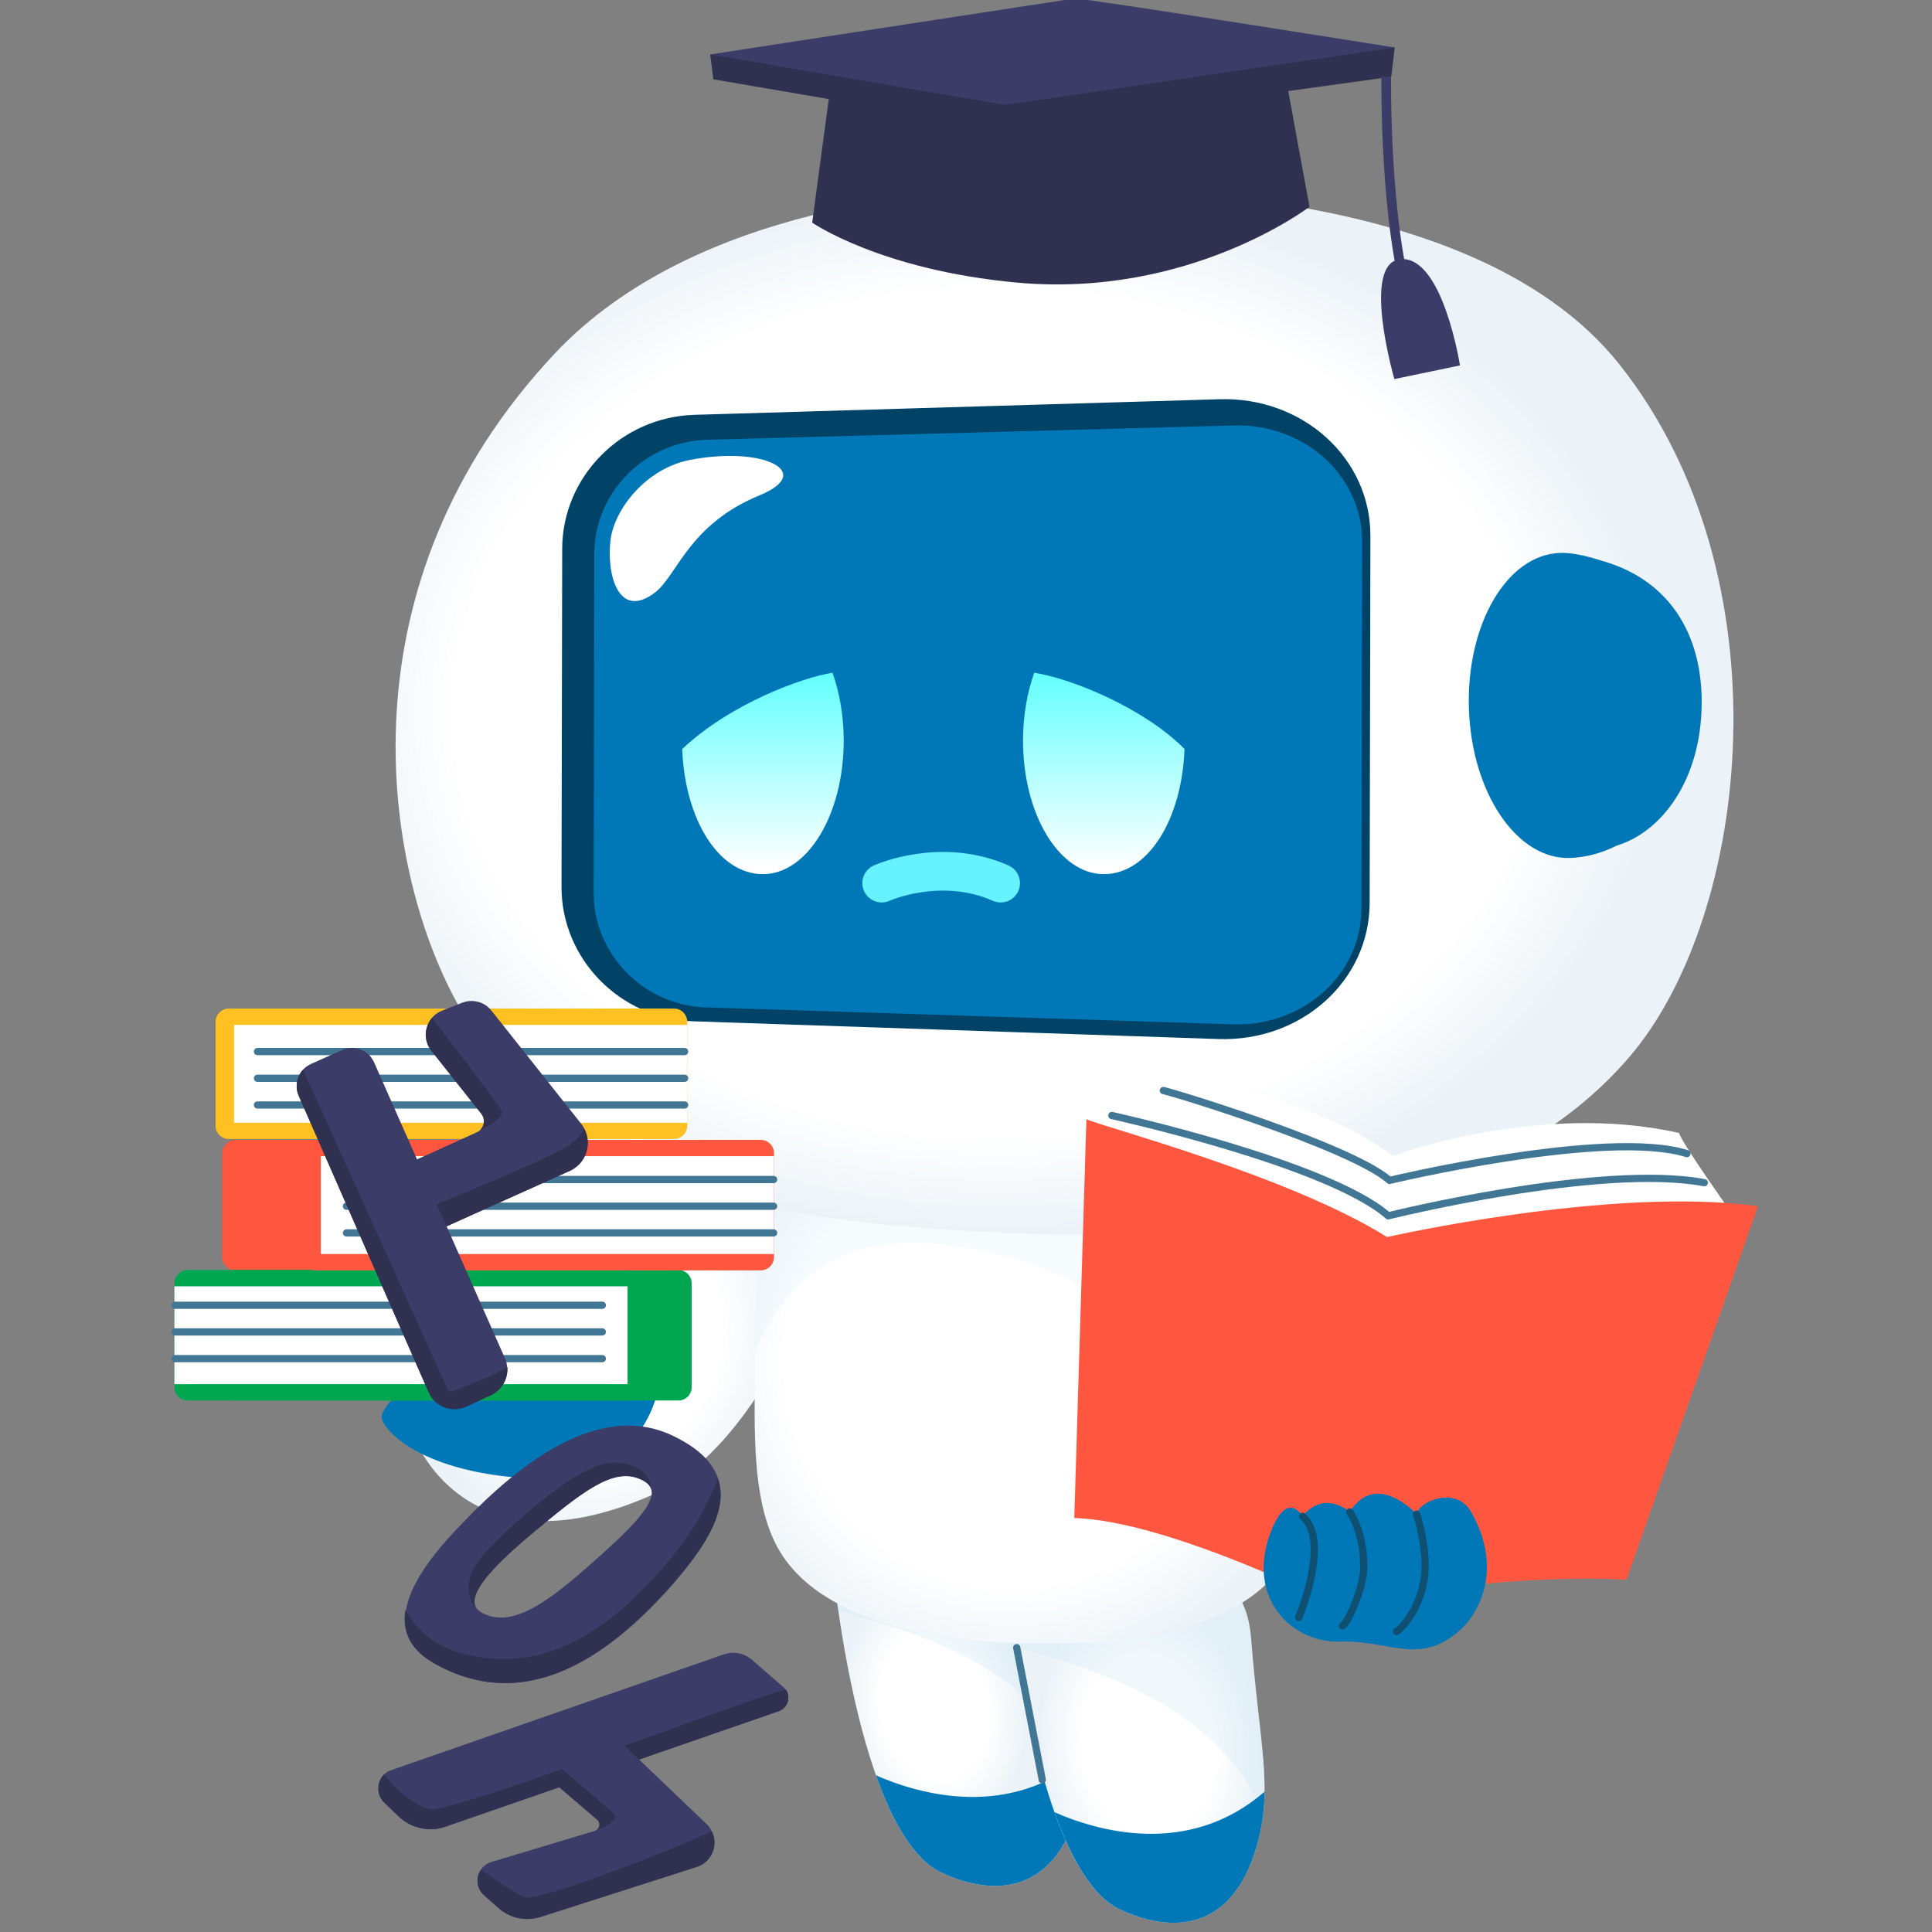 <svg width="100" height="100" viewBox="0 0 100 100" fill="none" xmlns="http://www.w3.org/2000/svg">
<rect x="0" y="0" width="100" height="100" fill="#808080" stroke="none"/>
<g clip-path="url(#clip0_2088_15383)">
<path d="M43.085 80.888C43.085 80.888 44.369 94.894 48.742 96.932C51.399 98.17 54.529 98.085 55.813 93.629C56.675 90.631 55.958 88.487 55.514 82.843C54.926 75.356 43.085 80.888 43.085 80.888Z" fill="url(#paint0_radial_2088_15383)"/>
<path d="M55.514 82.843C55.873 87.413 56.41 89.686 56.144 91.981C53.713 85.965 46.193 84.177 43.389 83.374C43.172 81.879 43.085 80.888 43.085 80.888C43.085 80.888 54.926 75.353 55.514 82.843Z" fill="#C1E2F3" fill-opacity="0.24"/>
<path d="M45.341 91.891C46.179 94.257 47.288 96.256 48.742 96.932C51.399 98.17 54.529 98.085 55.813 93.629C56.095 92.655 56.205 91.77 56.215 90.828C52.275 94.251 47.554 92.863 45.344 91.893L45.341 91.891Z" fill="#0078B8"/>
<path d="M52.321 82.796C52.321 82.796 53.606 96.803 57.979 98.84C60.635 100.078 63.765 99.993 65.05 95.537C65.912 92.539 65.195 90.395 64.751 84.751C64.162 77.264 52.321 82.796 52.321 82.796Z" fill="url(#paint1_radial_2088_15383)"/>
<path d="M64.751 84.751C65.11 89.322 65.647 91.594 65.381 93.889C62.949 87.873 55.429 86.085 52.625 85.282C52.409 83.787 52.321 82.796 52.321 82.796C52.321 82.796 64.162 77.261 64.751 84.751Z" fill="#C1E2F3" fill-opacity="0.24"/>
<path d="M54.581 93.799C55.419 96.165 56.528 98.164 57.982 98.84C60.638 100.078 63.768 99.993 65.052 95.538C65.332 94.563 65.444 93.678 65.455 92.736C61.514 96.159 56.793 94.771 54.583 93.802L54.581 93.799Z" fill="#0078B8"/>
<path fill-rule="evenodd" clip-rule="evenodd" d="M52.59 85.098C52.692 85.079 52.79 85.145 52.81 85.247L54.132 92.09C54.152 92.192 54.085 92.29 53.984 92.31C53.882 92.329 53.784 92.263 53.764 92.161L52.441 85.318C52.422 85.216 52.488 85.118 52.59 85.098Z" fill="#417794"/>
<path d="M21.407 74.326C21.407 74.326 23.962 81.629 33.64 77.428C39.785 74.761 42.951 64.284 42.951 64.284C42.951 64.284 41.494 59.284 40.763 59.045C40.029 58.807 33.662 58.761 33.662 58.761C33.662 58.761 19.036 70.854 21.407 74.323V74.326Z" fill="url(#paint2_radial_2088_15383)"/>
<path d="M68.593 73.165C68.588 73.305 68.582 73.442 68.569 73.582C68.569 73.614 68.566 73.644 68.563 73.675C68.552 73.831 68.541 73.984 68.527 74.143C68.519 74.261 68.505 74.378 68.495 74.496C68.481 74.619 68.464 74.743 68.451 74.866C68.437 74.997 68.418 75.129 68.396 75.26C68.377 75.372 68.363 75.479 68.341 75.591C68.338 75.611 68.336 75.627 68.333 75.649C68.308 75.791 68.281 75.934 68.254 76.079C68.245 76.115 68.24 76.15 68.229 76.188C68.204 76.317 68.177 76.446 68.147 76.575C68.029 77.081 67.889 77.585 67.725 78.083C67.626 78.385 67.517 78.683 67.394 78.982C67.388 78.998 67.383 79.012 67.374 79.028C67.311 79.181 67.246 79.335 67.177 79.488C67.114 79.631 67.049 79.77 66.978 79.913C66.972 79.926 66.966 79.94 66.956 79.954C66.838 80.198 66.712 80.436 66.578 80.671C63.847 85.491 54.315 85.053 54.315 85.053C54.315 85.053 43.605 85.57 40.393 80.351C38.684 77.574 39.136 72.935 39.062 69.906C38.925 64.216 40.708 59.202 40.757 59.051H40.76C40.979 58.912 41.201 58.78 41.42 58.657C41.636 58.531 41.858 58.411 42.077 58.296C42.189 58.238 42.296 58.181 42.408 58.126C42.737 57.962 43.068 57.811 43.397 57.666C43.728 57.523 44.057 57.392 44.386 57.272C44.602 57.189 44.824 57.115 45.04 57.041C45.259 56.97 45.478 56.902 45.694 56.839C45.807 56.809 45.914 56.776 46.023 56.748C46.782 56.543 47.538 56.39 48.285 56.28C48.395 56.264 48.499 56.253 48.608 56.239C48.822 56.212 49.033 56.187 49.243 56.171C49.876 56.11 50.506 56.083 51.122 56.083C51.306 56.083 51.489 56.086 51.672 56.091C51.735 56.091 51.798 56.094 51.859 56.094C52.042 56.102 52.226 56.113 52.409 56.121C52.617 56.132 52.825 56.151 53.031 56.171C53.239 56.19 53.447 56.209 53.652 56.234H53.655C60.578 57.047 65.877 60.892 66.361 61.256C66.386 61.272 66.397 61.281 66.397 61.281C66.397 61.281 66.397 61.283 66.4 61.289C66.4 61.297 66.408 61.313 66.422 61.338C66.621 61.812 67.958 65.103 68.44 69.274C68.454 69.414 68.47 69.548 68.484 69.687C68.497 69.865 68.516 70.046 68.533 70.227C68.56 70.55 68.579 70.876 68.593 71.207C68.618 71.848 68.621 72.505 68.593 73.168V73.165Z" fill="url(#paint3_radial_2088_15383)"/>
<path d="M40.76 59.048H40.763C40.982 58.909 41.203 58.777 41.423 58.654C41.639 58.528 41.861 58.408 42.08 58.293C42.192 58.235 42.299 58.178 42.411 58.123C42.74 57.959 43.071 57.808 43.4 57.663C43.731 57.52 44.06 57.389 44.388 57.269C44.605 57.186 44.826 57.112 45.043 57.038C45.262 56.967 45.481 56.899 45.697 56.836C45.809 56.806 45.916 56.773 46.026 56.745C46.784 56.54 47.54 56.387 48.288 56.277C48.397 56.261 48.501 56.25 48.611 56.236C48.825 56.209 49.035 56.184 49.246 56.168C49.879 56.108 50.509 56.08 51.125 56.08C51.308 56.08 51.492 56.083 51.675 56.088C51.738 56.088 51.801 56.091 51.861 56.091C52.045 56.099 52.228 56.11 52.412 56.118C52.62 56.129 52.828 56.148 53.033 56.168C53.242 56.187 53.45 56.206 53.655 56.231H53.658C60.485 57.507 65.871 60.932 66.364 61.253C66.389 61.269 66.4 61.278 66.4 61.278C66.4 61.278 66.4 61.28 66.402 61.286C66.402 61.294 66.411 61.31 66.424 61.335C66.591 61.768 67.662 64.624 68.319 68.351C68.366 68.652 68.407 68.959 68.442 69.274C68.456 69.413 68.473 69.548 68.486 69.687C68.5 69.865 68.519 70.046 68.536 70.227C68.563 70.55 68.582 70.876 68.596 71.207C68.621 71.848 68.623 72.505 68.596 73.168C68.59 73.307 68.585 73.444 68.571 73.584C68.571 73.617 68.569 73.647 68.566 73.677C68.555 73.833 68.544 73.987 68.53 74.145C68.522 74.263 68.508 74.381 68.497 74.499C68.484 74.622 68.467 74.745 68.454 74.868C68.44 75 68.421 75.131 68.399 75.263C68.379 75.375 68.366 75.482 68.344 75.594C68.341 75.613 68.338 75.63 68.336 75.651C68.311 75.794 68.284 75.936 68.256 76.081C68.248 76.117 68.243 76.153 68.232 76.191C68.207 76.32 68.18 76.448 68.15 76.577C68.032 77.084 67.892 77.588 67.728 78.086C67.629 78.387 67.517 78.686 67.396 78.984C67.391 79.001 67.385 79.014 67.377 79.031C67.314 79.184 67.249 79.337 67.18 79.491C67.117 79.633 67.051 79.773 66.98 79.915C66.975 79.929 66.969 79.943 66.958 79.956C66.841 80.2 66.715 80.438 66.58 80.674C66.359 81.063 66.09 81.416 65.789 81.739C65.093 74.715 60.32 66.952 51.505 64.876C44.372 63.194 41.113 65.508 39.062 69.912C38.925 64.221 40.708 59.207 40.757 59.057L40.76 59.048Z" fill="#C1E2F3" fill-opacity="0.16"/>
<path d="M45.73 63.386C65.143 65.194 77.783 62.376 84.35 54.692C90.624 47.35 92.541 29.86 83.832 18.876C75.921 8.897 55.876 9.774 52.442 9.801C49.005 9.828 36.003 10.532 28.7 18.315C17.563 30.183 19.732 44.751 23.648 51.893C27.251 58.462 32.216 61.91 45.73 63.386Z" fill="url(#paint4_radial_2088_15383)"/>
<path d="M70.893 46.736C70.885 50.773 67.35 53.925 63.064 53.78L35.875 52.862C32.082 52.733 29.056 49.62 29.064 45.904L29.1 28.405C29.105 24.689 32.145 21.584 35.938 21.472L63.13 20.664C67.418 20.535 70.94 23.704 70.932 27.737L70.893 46.734V46.736Z" fill="#004367"/>
<path d="M36.543 52.145C33.314 52.041 30.721 49.382 30.729 46.216L30.762 28.66C30.767 25.494 33.372 22.849 36.603 22.762L63.869 22.022C67.514 21.924 70.51 24.626 70.505 28.047L70.466 47.027C70.461 50.447 67.451 53.136 63.806 53.018L36.543 52.142V52.145Z" fill="#0078B8"/>
<path d="M35.73 23.802C33.429 24.243 31.792 26.365 31.6 27.956C31.389 29.687 31.989 32.102 33.881 30.684C35.069 29.794 35.609 27.165 39.322 25.634C42.209 24.446 39.53 23.074 35.73 23.802Z" fill="white"/>
<path d="M88.077 36.423C88.055 40.391 85.982 43.072 83.695 43.762C82.877 44.176 82.028 44.384 81.258 44.409C78.512 44.496 76.17 41.035 76.031 36.675C75.891 32.313 78.002 28.706 80.749 28.619C81.51 28.594 82.348 28.841 83.236 29.125C86.27 30.103 88.102 32.655 88.08 36.423H88.077Z" fill="#0078B8"/>
<path d="M66.468 3.461C66.537 4.004 67.78 10.702 67.78 10.702C67.78 10.702 61.572 15.447 52.628 14.626C45.571 13.977 42.039 11.523 42.039 11.523L43.093 3.669C43.093 3.669 46.546 0.471 56.273 0.616C66 0.761 66.468 3.461 66.468 3.461Z" fill="#303051"/>
<path d="M72.011 3.977L72.191 2.457C72.191 2.457 56.046 1.181 55.788 1.214C55.506 1.249 36.759 2.815 36.759 2.815L36.923 4.105L52.193 6.72L72.011 3.974V3.977Z" fill="#303051"/>
<path d="M72.191 2.459C72.191 2.459 55.991 -0.123 55.624 -0.077C55.257 -0.03 36.759 2.818 36.759 2.818L52.028 5.433L72.189 2.459H72.191Z" fill="#3C3C68"/>
<path fill-rule="evenodd" clip-rule="evenodd" d="M71.502 3.973C71.502 3.973 71.502 3.973 71.752 3.976L72.002 3.979L72.002 3.985L72.001 4.001L72.001 4.065C72.001 4.122 72 4.206 72 4.314C72 4.531 72.001 4.846 72.007 5.237C72.019 6.02 72.048 7.108 72.121 8.328C72.266 10.775 72.581 13.727 73.255 15.817L72.779 15.97C72.084 13.816 71.767 10.809 71.621 8.358C71.549 7.129 71.519 6.033 71.507 5.245C71.501 4.851 71.5 4.533 71.5 4.314C71.5 4.204 71.501 4.119 71.501 4.061L71.502 3.995L71.502 3.978L71.502 3.973Z" fill="#3C3C68"/>
<path d="M75.568 18.915C75.568 18.915 74.692 13.32 72.545 13.41C70.398 13.498 72.172 19.621 72.172 19.621L75.568 18.915Z" fill="#3C3C68"/>
<path d="M56.232 57.928L61.41 55.784C61.41 55.784 67.999 56.781 72.096 59.832C72.096 59.832 79.67 57.003 86.908 58.643C87.025 59.12 89.419 62.491 89.419 62.491L74.82 70.158L56.232 57.928Z" fill="white"/>
<path d="M56.232 57.929C57.01 58.312 66.704 60.842 71.794 64.03C71.794 64.03 83.4 61.387 90.993 62.431L84.188 81.767C84.188 81.767 77.255 81.274 69.519 83.251C69.519 83.251 60.561 78.702 55.605 78.574L56.232 57.929Z" fill="#FF573F"/>
<path fill-rule="evenodd" clip-rule="evenodd" d="M60.028 56.422C60.042 56.319 60.136 56.248 60.239 56.261C60.276 56.267 60.347 56.285 60.432 56.307C60.523 56.332 60.644 56.366 60.792 56.41C61.088 56.496 61.493 56.619 61.974 56.77C62.936 57.073 64.206 57.49 65.526 57.96C66.846 58.43 68.218 58.954 69.386 59.47C70.493 59.96 71.436 60.451 71.97 60.893L72.005 60.885C72.089 60.865 72.212 60.837 72.37 60.801C72.687 60.73 73.143 60.63 73.704 60.513C74.824 60.281 76.363 59.985 78.031 59.729C79.7 59.474 81.501 59.259 83.149 59.19C84.791 59.121 86.299 59.196 87.369 59.533C87.468 59.564 87.523 59.669 87.492 59.768C87.461 59.867 87.355 59.921 87.257 59.89C86.251 59.574 84.798 59.496 83.164 59.564C81.536 59.633 79.749 59.846 78.088 60.1C76.428 60.354 74.896 60.649 73.78 60.88C73.222 60.996 72.767 61.096 72.453 61.167C72.295 61.202 72.173 61.23 72.09 61.25L71.996 61.272L71.972 61.278L71.964 61.279C71.905 61.294 71.842 61.278 71.796 61.237C71.328 60.823 70.397 60.328 69.234 59.813C68.079 59.302 66.716 58.782 65.4 58.313C64.085 57.845 62.82 57.43 61.862 57.128C61.383 56.977 60.98 56.855 60.687 56.77C60.54 56.727 60.421 56.693 60.334 56.669C60.29 56.658 60.255 56.649 60.229 56.642C60.216 56.639 60.206 56.637 60.198 56.635C60.191 56.633 60.188 56.633 60.188 56.633C60.188 56.633 60.188 56.633 60.188 56.633C60.085 56.619 60.014 56.525 60.028 56.422Z" fill="#417794"/>
<path fill-rule="evenodd" clip-rule="evenodd" d="M57.366 57.699C57.388 57.598 57.488 57.534 57.589 57.556L57.549 57.739L57.509 57.922C57.408 57.9 57.344 57.8 57.366 57.699ZM71.903 62.726C71.093 62.045 69.817 61.391 68.372 60.794C66.876 60.176 65.179 59.61 63.583 59.131C61.987 58.652 60.489 58.258 59.39 57.984C58.84 57.847 58.391 57.74 58.078 57.668C57.922 57.631 57.8 57.603 57.717 57.585L57.622 57.563L57.598 57.558L57.589 57.556C57.589 57.556 57.589 57.556 57.549 57.739L57.509 57.922L57.517 57.924L57.541 57.929L57.634 57.95C57.716 57.969 57.838 57.997 57.993 58.033C58.304 58.105 58.752 58.212 59.299 58.348C60.394 58.621 61.886 59.013 63.475 59.49C65.065 59.967 66.749 60.529 68.228 61.14C69.713 61.754 70.974 62.411 71.731 63.072C71.777 63.113 71.84 63.128 71.9 63.113L71.907 63.111L71.931 63.106L72.023 63.083C72.105 63.063 72.225 63.035 72.379 62.999C72.689 62.926 73.138 62.824 73.693 62.704C74.803 62.464 76.34 62.155 78.044 61.878C81.463 61.322 85.522 60.9 88.179 61.401C88.281 61.42 88.379 61.354 88.398 61.252C88.417 61.15 88.35 61.052 88.249 61.033C85.519 60.518 81.399 60.953 77.984 61.508C76.272 61.787 74.729 62.097 73.614 62.337C73.056 62.458 72.605 62.56 72.294 62.633C72.138 62.67 72.017 62.699 71.935 62.719L71.903 62.726Z" fill="#417794"/>
<path d="M19.765 73.23C19.57 73.743 21.407 76.152 27.249 76.516C33.09 76.881 34.004 72.135 34.004 72.135C34.004 72.135 21.224 69.397 19.765 73.23Z" fill="#0078B8"/>
<path d="M35.226 58.999H12.193C11.812 58.999 11.503 59.308 11.503 59.689V65.065C11.503 65.446 11.812 65.755 12.193 65.755H35.226C35.607 65.755 35.916 65.446 35.916 65.065V59.689C35.916 59.308 35.607 58.999 35.226 58.999Z" fill="#FF573F"/>
<path d="M34.88 52.202H11.848C11.467 52.202 11.158 52.511 11.158 52.892V58.268C11.158 58.649 11.467 58.958 11.848 58.958H34.88C35.262 58.958 35.571 58.649 35.571 58.268V52.892C35.571 52.511 35.262 52.202 34.88 52.202Z" fill="#FFC121"/>
<path d="M35.571 53.048H12.116V58.114H35.571V53.048Z" fill="white"/>
<path d="M32.75 65.735H9.717C9.336 65.735 9.027 66.044 9.027 66.425V71.801C9.027 72.182 9.336 72.491 9.717 72.491H32.75C33.131 72.491 33.44 72.182 33.44 71.801V66.425C33.44 66.044 33.131 65.735 32.75 65.735Z" fill="#00A750"/>
<path d="M35.111 65.735H12.078C11.697 65.735 11.388 66.044 11.388 66.425V71.801C11.388 72.182 11.697 72.491 12.078 72.491H35.111C35.492 72.491 35.801 72.182 35.801 71.801V66.425C35.801 66.044 35.492 65.735 35.111 65.735Z" fill="#00A750"/>
<path d="M39.371 58.999H16.339C15.958 58.999 15.649 59.308 15.649 59.689V65.065C15.649 65.446 15.958 65.755 16.339 65.755H39.371C39.753 65.755 40.062 65.446 40.062 65.065V59.689C40.062 59.308 39.753 58.999 39.371 58.999Z" fill="#FF573F"/>
<path d="M40.062 59.843H16.607V64.909H40.062V59.843Z" fill="white"/>
<path d="M32.482 66.579H9.027V71.645H32.482V66.579Z" fill="white"/>
<path fill-rule="evenodd" clip-rule="evenodd" d="M13.139 54.429C13.139 54.325 13.223 54.241 13.326 54.241H35.436C35.54 54.241 35.624 54.325 35.624 54.429C35.624 54.532 35.54 54.616 35.436 54.616H13.326C13.223 54.616 13.139 54.532 13.139 54.429Z" fill="#417794"/>
<path fill-rule="evenodd" clip-rule="evenodd" d="M13.139 55.812C13.139 55.708 13.223 55.624 13.326 55.624H35.436C35.54 55.624 35.624 55.708 35.624 55.812C35.624 55.915 35.54 55.999 35.436 55.999H13.326C13.223 55.999 13.139 55.915 13.139 55.812Z" fill="#417794"/>
<path fill-rule="evenodd" clip-rule="evenodd" d="M13.139 57.194C13.139 57.091 13.223 57.007 13.326 57.007H35.436C35.54 57.007 35.624 57.091 35.624 57.194C35.624 57.298 35.54 57.382 35.436 57.382H13.326C13.223 57.382 13.139 57.298 13.139 57.194Z" fill="#417794"/>
<path fill-rule="evenodd" clip-rule="evenodd" d="M17.745 61.053C17.745 60.949 17.829 60.865 17.933 60.865H40.042C40.146 60.865 40.23 60.949 40.23 61.053C40.23 61.156 40.146 61.24 40.042 61.24H17.933C17.829 61.24 17.745 61.156 17.745 61.053Z" fill="#417794"/>
<path fill-rule="evenodd" clip-rule="evenodd" d="M17.745 62.433C17.745 62.329 17.829 62.245 17.933 62.245H40.042C40.146 62.245 40.23 62.329 40.23 62.433C40.23 62.536 40.146 62.62 40.042 62.62H17.933C17.829 62.62 17.745 62.536 17.745 62.433Z" fill="#417794"/>
<path fill-rule="evenodd" clip-rule="evenodd" d="M17.745 63.815C17.745 63.712 17.829 63.628 17.933 63.628H40.042C40.146 63.628 40.23 63.712 40.23 63.815C40.23 63.919 40.146 64.003 40.042 64.003H17.933C17.829 64.003 17.745 63.919 17.745 63.815Z" fill="#417794"/>
<path fill-rule="evenodd" clip-rule="evenodd" d="M8.878 67.56C8.878 67.456 8.962 67.372 9.065 67.372H31.175C31.279 67.372 31.363 67.456 31.363 67.56C31.363 67.663 31.279 67.747 31.175 67.747H9.065C8.962 67.747 8.878 67.663 8.878 67.56Z" fill="#417794"/>
<path fill-rule="evenodd" clip-rule="evenodd" d="M8.878 68.939C8.878 68.836 8.962 68.752 9.065 68.752H31.175C31.279 68.752 31.363 68.836 31.363 68.939C31.363 69.043 31.279 69.127 31.175 69.127H9.065C8.962 69.127 8.878 69.043 8.878 68.939Z" fill="#417794"/>
<path fill-rule="evenodd" clip-rule="evenodd" d="M8.878 70.322C8.878 70.219 8.962 70.135 9.065 70.135H31.175C31.279 70.135 31.363 70.219 31.363 70.322C31.363 70.426 31.279 70.51 31.175 70.51H9.065C8.962 70.51 8.878 70.426 8.878 70.322Z" fill="#417794"/>
<path d="M75.713 84.239C75.713 84.239 78.208 81.928 76.148 78.261C75.373 76.884 73.418 77.716 73.325 78.376C73.325 78.376 71.236 76.068 69.864 78.258C69.864 78.258 68.555 77.076 67.421 78.483C67.421 78.483 66.684 77.174 65.871 79.061C64.36 82.569 66.791 85.061 69.371 84.968C71.95 84.874 73.561 86.32 75.71 84.239H75.713Z" fill="#0078B8"/>
<path fill-rule="evenodd" clip-rule="evenodd" d="M73.266 78.198C73.365 78.165 73.471 78.219 73.503 78.317L73.504 78.319L73.505 78.324L73.511 78.341C73.516 78.357 73.523 78.379 73.531 78.408C73.549 78.465 73.573 78.548 73.602 78.652C73.659 78.861 73.731 79.155 73.796 79.496C73.924 80.176 74.024 81.063 73.888 81.85C73.751 82.633 73.452 83.28 73.151 83.749C73.001 83.984 72.85 84.176 72.716 84.32C72.588 84.458 72.464 84.565 72.366 84.615C72.274 84.661 72.161 84.624 72.115 84.532C72.068 84.439 72.105 84.326 72.197 84.28C72.233 84.262 72.32 84.196 72.442 84.064C72.559 83.938 72.697 83.764 72.836 83.547C73.114 83.113 73.392 82.512 73.518 81.786C73.643 81.065 73.553 80.231 73.427 79.566C73.365 79.236 73.295 78.952 73.24 78.751C73.213 78.65 73.189 78.571 73.173 78.516C73.164 78.489 73.158 78.469 73.154 78.455L73.149 78.439L73.147 78.436C73.115 78.337 73.168 78.23 73.266 78.198Z" fill="#0F4F72"/>
<path fill-rule="evenodd" clip-rule="evenodd" d="M69.754 78.107C69.837 78.046 69.955 78.065 70.016 78.149L69.864 78.259C70.016 78.149 70.016 78.149 70.016 78.149L70.016 78.149L70.016 78.149L70.017 78.15L70.019 78.154L70.027 78.165C70.033 78.174 70.042 78.188 70.053 78.205C70.076 78.24 70.106 78.29 70.143 78.356C70.216 78.487 70.312 78.681 70.407 78.933C70.597 79.438 70.784 80.177 70.777 81.127L70.777 81.127C70.773 81.705 70.552 82.457 70.307 83.069C70.183 83.378 70.051 83.659 69.93 83.874C69.87 83.981 69.812 84.074 69.757 84.148C69.708 84.213 69.644 84.289 69.568 84.327C69.475 84.374 69.362 84.337 69.316 84.245C69.269 84.152 69.306 84.039 69.399 83.993C69.395 83.994 69.395 83.994 69.399 83.991C69.405 83.985 69.424 83.966 69.456 83.924C69.498 83.868 69.548 83.789 69.603 83.69C69.714 83.493 69.84 83.227 69.959 82.93C70.199 82.33 70.398 81.631 70.402 81.124C70.409 80.226 70.232 79.532 70.056 79.065C69.968 78.832 69.88 78.655 69.815 78.538C69.783 78.479 69.756 78.436 69.738 78.407C69.729 78.393 69.722 78.383 69.717 78.376L69.713 78.37L69.712 78.369C69.712 78.369 69.712 78.369 69.712 78.369L69.712 78.369L69.712 78.369C69.712 78.369 69.712 78.369 69.712 78.369M69.712 78.369L69.712 78.369L69.712 78.369ZM69.754 78.107C69.67 78.168 69.651 78.285 69.712 78.369L69.754 78.107Z" fill="#0F4F72"/>
<path fill-rule="evenodd" clip-rule="evenodd" d="M67.279 78.361C67.347 78.282 67.466 78.274 67.544 78.342C67.964 78.705 68.146 79.248 68.199 79.822C68.251 80.398 68.177 81.033 68.059 81.616C67.94 82.201 67.775 82.743 67.639 83.139C67.572 83.337 67.511 83.499 67.468 83.612C67.446 83.668 67.428 83.712 67.416 83.742L67.402 83.777L67.398 83.786L67.397 83.788C67.397 83.788 67.397 83.789 67.224 83.716L67.397 83.788C67.357 83.884 67.246 83.93 67.151 83.889C67.056 83.849 67.011 83.739 67.051 83.644C67.051 83.644 67.051 83.644 67.051 83.644L67.052 83.641L67.055 83.633L67.069 83.601C67.08 83.573 67.097 83.531 67.118 83.476C67.16 83.368 67.219 83.21 67.284 83.018C67.416 82.632 67.577 82.105 67.691 81.541C67.806 80.975 67.873 80.381 67.825 79.857C67.777 79.33 67.615 78.9 67.298 78.625C67.22 78.557 67.212 78.439 67.279 78.361Z" fill="#0F4F72"/>
<path d="M45.635 45.71C45.635 45.71 48.679 44.33 51.794 45.71" stroke="#66F3FF" stroke-width="2" stroke-linecap="round" stroke-linejoin="round"/>
<path d="M53.532 34.822C53.164 35.853 52.951 37.053 52.951 38.334C52.951 42.151 54.825 45.246 57.135 45.246C59.446 45.246 61.175 42.383 61.311 38.77C59.274 36.695 55.523 35.128 53.532 34.822Z" fill="url(#paint5_linear_2088_15383)"/>
<path d="M43.09 34.822C43.458 35.853 43.671 37.053 43.671 38.334C43.671 42.151 41.797 45.246 39.487 45.246C37.176 45.246 35.447 42.383 35.311 38.77C37.793 36.423 41.544 35.059 43.09 34.822Z" fill="url(#paint6_linear_2088_15383)"/>
<path d="M40.305 88.571L33.079 91.074L29.741 92.234L28.935 92.516L23.053 94.553C22.218 94.85 21.285 94.638 20.634 94.029L19.885 93.308C19.461 92.898 19.489 92.234 19.871 91.852C19.97 91.753 20.097 91.668 20.239 91.626L37.462 85.63C37.971 85.46 38.523 85.559 38.919 85.912L40.517 87.298C40.573 87.341 40.616 87.397 40.658 87.454C40.941 87.85 40.786 88.401 40.305 88.571Z" fill="#3C3C68"/>
<path d="M36.062 96.631L27.974 99.219C27.224 99.46 26.404 99.29 25.81 98.767L25.061 98.102C24.651 97.749 24.622 97.169 24.891 96.773C25.018 96.589 25.202 96.448 25.428 96.377L30.788 94.765C30.83 94.751 30.859 94.737 30.887 94.708C31.056 94.581 31.071 94.341 30.901 94.185L28.935 92.502L28.299 91.965L28.186 91.866C27.564 91.343 27.79 90.324 28.582 90.126L31.339 89.405L33.079 91.074L36.572 94.411C36.685 94.51 36.77 94.638 36.826 94.765C37.194 95.458 36.868 96.377 36.062 96.631Z" fill="#3C3C68"/>
<path d="M30.901 94.709C31.071 94.581 31.085 94.341 30.915 94.185L28.949 92.503L23.067 94.539C22.232 94.836 21.299 94.624 20.649 94.016L19.899 93.294C19.475 92.885 19.503 92.22 19.885 91.838C20.253 92.375 21.525 93.62 22.36 93.648C23.166 93.676 29.091 91.569 29.091 91.569C29.091 91.569 31.679 93.775 31.778 93.888C32.046 94.171 31.353 94.596 30.901 94.709Z" fill="#303051"/>
<path d="M40.305 88.571L33.079 91.074L32.315 90.367C32.315 90.367 39.414 87.793 40.333 87.539C40.46 87.511 40.573 87.482 40.687 87.454C40.941 87.85 40.785 88.402 40.305 88.571Z" fill="#303051"/>
<path d="M36.062 96.632L27.974 99.22C27.224 99.46 26.404 99.29 25.81 98.767L25.061 98.102C24.651 97.749 24.622 97.169 24.891 96.773C25.527 97.212 26.828 98.117 27.154 98.201C27.578 98.3 29.317 97.735 31.212 97.056C33.107 96.377 36.218 95.119 36.84 94.779C37.194 95.458 36.868 96.377 36.062 96.632Z" fill="#303051"/>
<path d="M37.18 76.566C36.911 75.731 36.204 74.982 34.861 74.331C30.675 72.295 26.135 76.453 23.434 79.366C22.077 80.836 21.214 82.165 21.016 83.325C20.818 84.471 21.271 85.432 22.558 86.139C27.507 88.882 31.82 85.291 34.493 82.378C36.275 80.384 37.745 78.319 37.18 76.566ZM31.297 80.313C28.822 82.533 26.645 84.456 24.905 83.452C24.764 83.368 24.665 83.269 24.608 83.141C24.325 82.491 25.273 81.275 27.493 79.422C30.137 77.202 31.679 76.014 33.036 76.523C33.376 76.65 33.588 76.806 33.673 77.004C33.97 77.612 33.164 78.63 31.297 80.313Z" fill="#3C3C68"/>
<path d="M34.464 82.363C31.792 85.29 27.479 88.882 22.529 86.125C21.242 85.418 20.79 84.456 20.988 83.311C21.384 84.088 22.204 85.107 23.901 85.573C26.828 86.379 29.826 85.616 32.923 82.618C35.638 79.973 36.557 77.98 37.165 76.565C37.745 78.319 36.275 80.383 34.464 82.363Z" fill="#303051"/>
<path d="M33.673 76.99C33.574 76.792 33.361 76.636 33.036 76.509C31.679 76 30.137 77.188 27.493 79.408C25.273 81.275 24.325 82.477 24.608 83.127C24.467 83.014 24.311 82.802 24.255 82.349C24.156 81.501 24.679 80.681 26.206 79.266C27.733 77.852 29.925 76.056 31.269 75.774C32.598 75.505 33.531 76.198 33.658 76.749C33.673 76.834 33.673 76.905 33.673 76.99Z" fill="#303051"/>
<path d="M25.414 72.21L24.142 72.804C23.406 73.143 22.515 72.818 22.19 72.069L15.459 56.711C15.261 56.245 15.36 55.722 15.685 55.368C15.798 55.241 15.94 55.142 16.095 55.071L17.707 54.35C18.344 54.067 19.079 54.35 19.362 54.986L26.135 70.301C26.206 70.442 26.234 70.598 26.248 70.754C26.305 71.347 25.994 71.941 25.414 72.21Z" fill="#3C3C68"/>
<path d="M29.501 60.6L23.123 63.471L21.766 64.079L19.532 60.94L24.679 58.607C24.75 58.578 24.806 58.536 24.863 58.479C25.089 58.267 25.131 57.9 24.919 57.631L22.331 54.364C21.921 53.841 21.978 53.134 22.374 52.667C22.501 52.512 22.671 52.399 22.869 52.314L23.915 51.904C24.453 51.692 25.075 51.847 25.442 52.314L30.095 58.182C30.151 58.253 30.194 58.324 30.236 58.409C30.66 59.2 30.349 60.205 29.501 60.6Z" fill="#3C3C68"/>
<path d="M29.501 60.6L23.123 63.471L22.586 62.339C22.586 62.339 27.917 60.176 29.289 59.384C29.798 59.087 30.081 58.733 30.236 58.408C30.66 59.2 30.349 60.204 29.501 60.6Z" fill="#303051"/>
<path d="M25.414 72.21L24.142 72.804C23.406 73.144 22.515 72.818 22.19 72.069L15.459 56.712C15.261 56.245 15.36 55.722 15.685 55.368C17.043 58.366 23.038 71.602 23.109 71.786C23.194 71.998 23.222 72.139 23.83 71.871C24.396 71.616 25.768 71.107 26.263 70.754C26.305 71.348 25.994 71.942 25.414 72.21Z" fill="#303051"/>
<path d="M24.849 58.494C25.075 58.282 25.117 57.914 24.905 57.645L22.317 54.379C21.907 53.855 21.964 53.148 22.36 52.682C22.911 53.403 25.683 56.995 25.937 57.461C26.135 57.801 25.386 58.239 24.849 58.494Z" fill="#303051"/>
</g>
<defs>
<radialGradient id="paint0_radial_2088_15383" cx="0" cy="0" r="1" gradientUnits="userSpaceOnUse" gradientTransform="translate(48.362 88.374) rotate(77.735) scale(6.445 4.627)">
<stop offset="0.582" stop-color="white"/>
<stop offset="1" stop-color="#ECF3F8"/>
</radialGradient>
<radialGradient id="paint1_radial_2088_15383" cx="0" cy="0" r="1" gradientUnits="userSpaceOnUse" gradientTransform="translate(59.452 90.291) rotate(83.991) scale(7.848 5.633)">
<stop offset="0.6" stop-color="white"/>
<stop offset="1" stop-color="#ECF3F8"/>
</radialGradient>
<radialGradient id="paint2_radial_2088_15383" cx="0" cy="0" r="1" gradientUnits="userSpaceOnUse" gradientTransform="translate(31.11 69.479) rotate(122.645) scale(10.407 9.438)">
<stop offset="0.632" stop-color="white"/>
<stop offset="1" stop-color="#ECF3F8"/>
</radialGradient>
<radialGradient id="paint3_radial_2088_15383" cx="0" cy="0" r="1" gradientUnits="userSpaceOnUse" gradientTransform="translate(52.332 70.575) rotate(102.74) scale(16.143 16.463)">
<stop offset="0.704" stop-color="white"/>
<stop offset="1" stop-color="#ECF3F8"/>
</radialGradient>
<radialGradient id="paint4_radial_2088_15383" cx="0" cy="0" r="1" gradientUnits="userSpaceOnUse" gradientTransform="translate(51.511 36.892) rotate(90.868) scale(27.113 34.676)">
<stop offset="0.807" stop-color="white"/>
<stop offset="1" stop-color="#ECF3F8"/>
</radialGradient>
<linearGradient id="paint5_linear_2088_15383" x1="57.13" y1="44.916" x2="57.13" y2="35.013" gradientUnits="userSpaceOnUse">
<stop stop-color="white"/>
<stop offset="1" stop-color="#66FFFF"/>
</linearGradient>
<linearGradient id="paint6_linear_2088_15383" x1="39.492" y1="44.916" x2="39.492" y2="35.013" gradientUnits="userSpaceOnUse">
<stop stop-color="white"/>
<stop offset="1" stop-color="#66FFFF"/>
</linearGradient>
<clipPath id="clip0_2088_15383">
<rect width="100" height="100" fill="white"/>
</clipPath>
</defs>
</svg>
